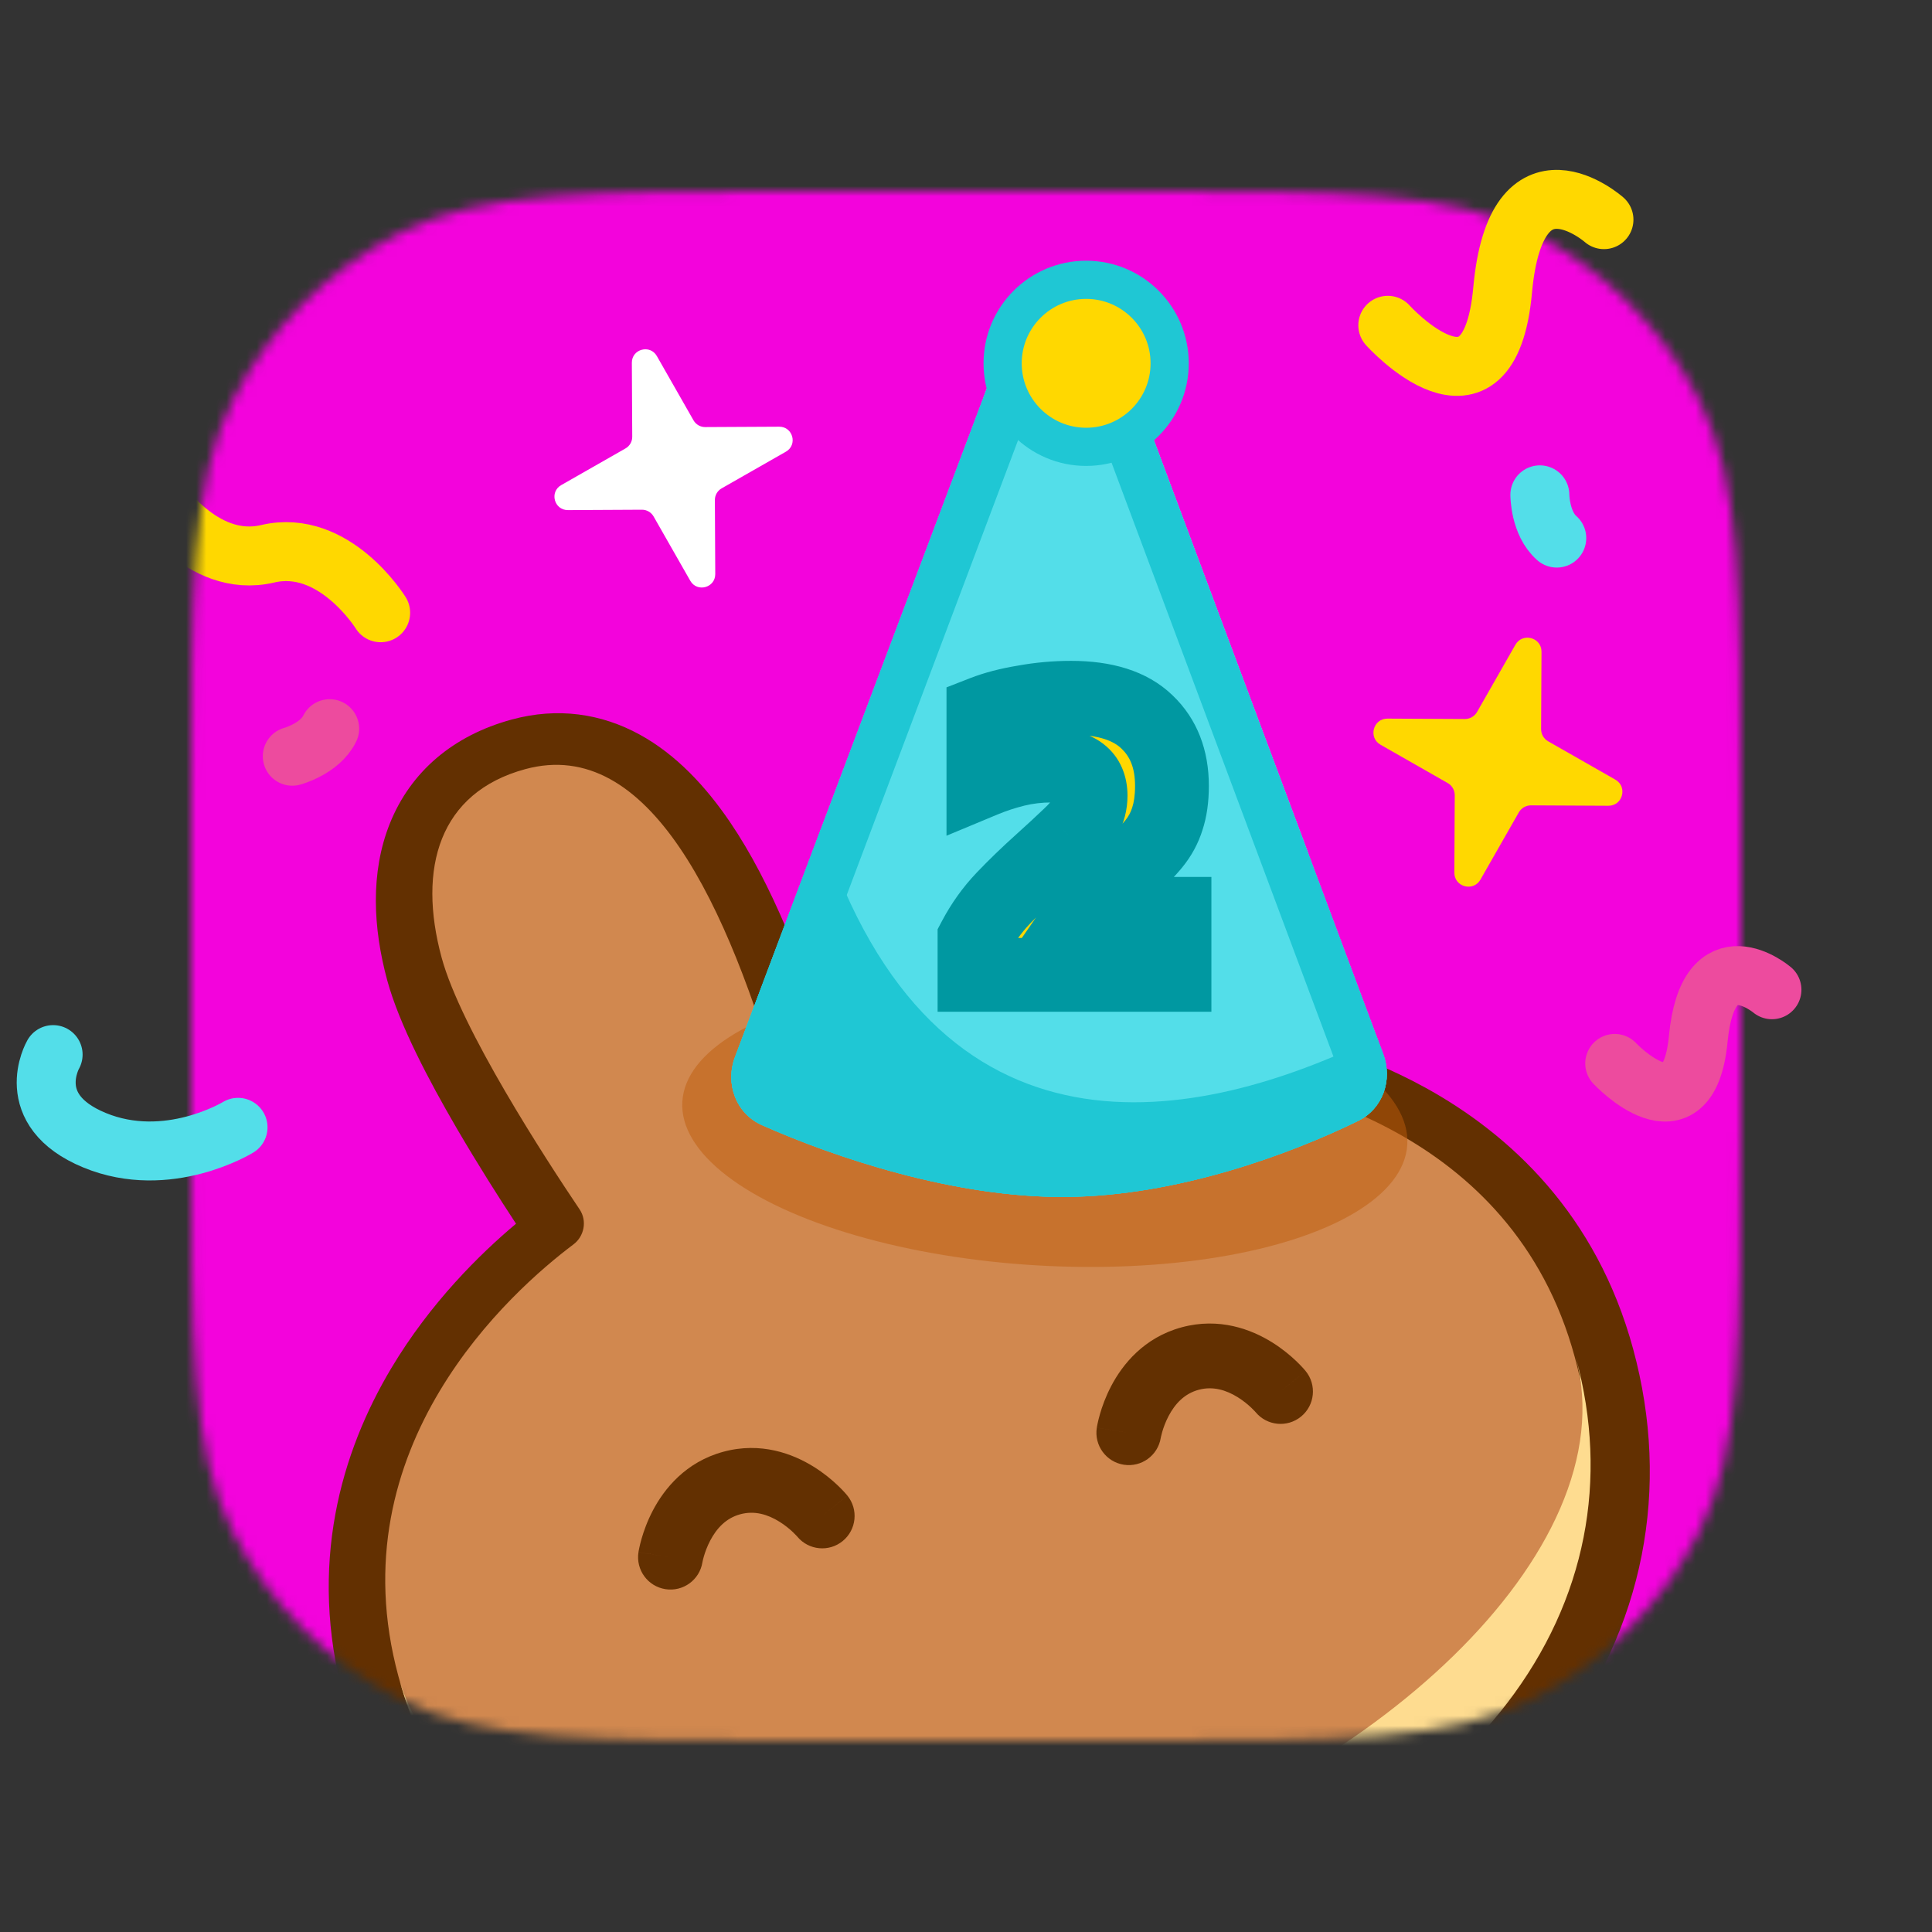<svg xmlns="http://www.w3.org/2000/svg" width="192" height="192" fill="none" viewBox="0 0 192 192"><rect x="0" y="0" width="192" height="192" fill="#333333" stroke="none"/><mask id="mask0_2459_3953" width="154" height="154" x="19" y="19" maskUnits="userSpaceOnUse" style="mask-type:alpha"><path fill="#EFF3F5" d="M19 79.8C19 58.518 19 47.877 23.142 39.748C26.785 32.598 32.598 26.785 39.748 23.142C47.877 19 58.518 19 79.8 19H112.2C133.482 19 144.123 19 152.252 23.142C159.402 26.785 165.215 32.598 168.858 39.748C173 47.877 173 58.518 173 79.8V112.2C173 133.482 173 144.123 168.858 152.252C165.215 159.402 159.402 165.215 152.252 168.858C144.123 173 133.482 173 112.2 173H79.8C58.518 173 47.877 173 39.748 168.858C32.598 165.215 26.785 159.402 23.142 152.252C19 144.123 19 133.482 19 112.2V79.8Z"/></mask><g mask="url(#mask0_2459_3953)"><g clip-path="url(#clip0_2459_3953)"><rect width="166" height="166" fill="#f303dc" transform="translate(10 15)"/><path fill="#633001" fill-rule="evenodd" d="M111.216 199.42C91.457 204.768 74.258 204.349 60.828 198.854C47.236 193.292 37.947 182.685 34.191 168.85C30.571 155.518 33.916 144.288 38.891 135.96C42.789 129.434 47.732 124.59 51.281 121.612C49.598 119.045 47.452 115.669 45.394 112.139C42.64 107.415 39.672 101.802 38.482 97.421C37.074 92.235 36.79 86.72 38.74 81.846C40.8 76.695 45.027 73.088 50.86 71.505C55.419 70.267 59.748 70.907 63.571 73.001C67.224 75.003 70.157 78.183 72.537 81.682C76.717 87.83 79.942 96.105 82.507 104.54L88.094 103.023C86.04 94.449 84.637 85.68 85.134 78.261C85.417 74.04 86.339 69.813 88.478 66.238C90.716 62.498 94.128 59.756 98.686 58.518C104.52 56.934 109.99 57.908 114.372 61.309C118.519 64.528 121.064 69.429 122.472 74.615C123.662 78.996 123.94 85.34 123.953 90.808C123.963 94.894 123.819 98.892 123.666 101.957C128.234 102.732 134.947 104.41 141.611 108.069C150.115 112.737 158.681 120.733 162.301 134.064C166.057 147.9 163.409 161.748 154.497 173.42C145.69 184.953 131.065 194.014 111.315 199.393L111.216 199.42Z" clip-rule="evenodd"/><path fill="#D1884F" d="M52.199 76.436C43.655 78.756 41.471 86.263 43.889 95.168C45.81 102.246 54.229 115.181 57.602 120.19C58.361 121.317 58.068 122.856 56.99 123.666C50.883 128.253 33.387 143.726 39.597 166.597C46.139 190.689 71.607 203.279 109.484 193.025C109.499 193.021 109.514 193.017 109.529 193.013C109.544 193.009 109.559 193.005 109.574 193.001C147.435 182.689 163.038 158.948 156.496 134.856C150.286 111.985 127.367 107.485 119.779 106.617C118.44 106.464 117.408 105.284 117.493 103.928C117.869 97.901 118.59 82.484 116.668 75.406C114.25 66.501 108.569 61.13 100.025 63.45C87.727 66.79 89.44 85.221 94.35 104.168C94.677 105.433 93.946 106.73 92.698 107.069L80.581 110.359C79.332 110.698 78.045 109.949 77.688 108.692C72.341 89.863 64.497 73.097 52.199 76.436Z"/><path fill="#FEDC90" d="M107.479 185.283C79.654 192.838 44.947 186.107 39.61 166.643C39.618 166.673 39.626 166.704 39.635 166.734C46.182 190.846 71.685 203.436 109.611 193.138C147.538 182.84 163.171 159.08 156.624 134.968C156.616 134.938 156.608 134.907 156.599 134.877C161.84 154.367 135.303 177.728 107.479 185.283Z"/><path fill="#633001" fill-rule="evenodd" d="M69.805 155.266C69.522 157.01 67.885 158.201 66.136 157.93C64.38 157.658 63.177 156.014 63.449 154.258L66.629 154.751C63.449 154.258 63.449 154.257 63.45 154.255L63.45 154.253L63.451 154.247L63.453 154.233L63.459 154.2C63.463 154.174 63.468 154.143 63.475 154.106C63.489 154.032 63.507 153.936 63.532 153.82C63.581 153.589 63.655 153.277 63.762 152.906C63.974 152.17 64.326 151.166 64.89 150.093C66.011 147.965 68.131 145.293 71.881 144.275C75.632 143.256 78.812 144.489 80.855 145.758C81.885 146.398 82.696 147.087 83.251 147.614C83.531 147.88 83.753 148.112 83.912 148.287C83.992 148.374 84.057 148.447 84.106 148.504C84.13 148.533 84.151 148.557 84.167 148.577L84.189 148.603L84.198 148.613L84.201 148.618L84.203 148.62C84.204 148.621 84.205 148.622 81.755 150.619L84.205 148.622C85.328 149.999 85.122 152.026 83.744 153.149C82.373 154.267 80.358 154.068 79.232 152.706C79.231 152.705 79.23 152.704 79.228 152.702C79.219 152.691 79.196 152.666 79.162 152.628C79.092 152.552 78.976 152.429 78.817 152.278C78.495 151.972 78.029 151.579 77.459 151.224C76.301 150.505 74.988 150.099 73.568 150.485C72.147 150.871 71.22 151.885 70.585 153.091C70.272 153.685 70.069 154.26 69.946 154.687C69.885 154.897 69.847 155.062 69.826 155.163C69.815 155.213 69.808 155.246 69.806 155.261C69.805 155.263 69.805 155.265 69.805 155.266Z" clip-rule="evenodd"/><path fill="#633001" fill-rule="evenodd" d="M115.354 142.898C115.071 144.642 113.434 145.834 111.685 145.563C109.929 145.29 108.726 143.646 108.998 141.89L112.178 142.383C108.998 141.89 108.998 141.889 108.998 141.888L108.999 141.885L109 141.879L109.002 141.865L109.008 141.832C109.012 141.806 109.017 141.775 109.024 141.738C109.037 141.664 109.056 141.568 109.081 141.453C109.13 141.222 109.204 140.909 109.311 140.538C109.523 139.802 109.874 138.798 110.439 137.725C111.559 135.597 113.679 132.925 117.43 131.907C121.181 130.889 124.361 132.121 126.404 133.39C127.434 134.03 128.245 134.719 128.8 135.246C129.08 135.512 129.302 135.744 129.461 135.919C129.541 136.006 129.606 136.08 129.654 136.136C129.679 136.165 129.699 136.189 129.716 136.209L129.738 136.235L129.746 136.246L129.75 136.25L129.752 136.252C129.753 136.253 129.754 136.254 127.304 138.252L129.754 136.254C130.877 137.632 130.67 139.659 129.293 140.781C127.922 141.9 125.906 141.7 124.781 140.338C124.78 140.337 124.779 140.336 124.777 140.335C124.768 140.323 124.745 140.298 124.711 140.26C124.641 140.184 124.525 140.061 124.366 139.911C124.044 139.605 123.578 139.211 123.008 138.856C121.85 138.137 120.537 137.732 119.117 138.117C117.696 138.503 116.768 139.517 116.134 140.723C115.821 141.317 115.618 141.893 115.495 142.32C115.434 142.53 115.396 142.694 115.374 142.795C115.364 142.845 115.357 142.879 115.355 142.893C115.354 142.895 115.354 142.897 115.354 142.898Z" clip-rule="evenodd"/><path stroke="#53DEE9" stroke-linecap="round" stroke-width="5.859" d="M153.029 49.176C153.029 49.176 153.029 52.01 154.71 53.475"/><path fill="#FFD800" d="M147.126 87.414C146.418 88.654 144.524 88.147 144.531 86.718L144.571 79.031C144.573 78.53 144.306 78.066 143.87 77.818L137.193 74.009C135.953 73.301 136.46 71.406 137.889 71.414L145.576 71.453C146.077 71.456 146.541 71.188 146.789 70.752L150.598 64.076C151.306 62.835 153.201 63.343 153.193 64.771L153.154 72.458C153.151 72.959 153.419 73.423 153.854 73.671L160.531 77.481C161.772 78.189 161.264 80.083 159.836 80.076L152.149 80.036C151.648 80.034 151.184 80.301 150.936 80.737L147.126 87.414Z"/><path fill="#fff" d="M71.081 57.049C71.088 58.415 69.276 58.901 68.598 57.714L64.954 51.326C64.716 50.909 64.272 50.653 63.793 50.655L56.438 50.693C55.071 50.7 54.585 48.887 55.772 48.21L62.161 44.565C62.578 44.328 62.834 43.884 62.831 43.404L62.793 36.049C62.786 34.683 64.599 34.197 65.276 35.384L68.921 41.773C69.159 42.189 69.603 42.445 70.082 42.443L77.437 42.405C78.804 42.398 79.289 44.211 78.102 44.888L71.714 48.533C71.297 48.77 71.041 49.214 71.044 49.694L71.081 57.049Z"/><path stroke="#FFD800" stroke-linecap="round" stroke-width="5.859" d="M15.371 49.176C15.371 49.176 19.96 56.598 26.6 55.035C33.24 53.473 37.829 60.894 37.829 60.894"/><ellipse cx="103.833" cy="111.618" fill="#BF5C0C" opacity=".5" rx="36.087" ry="14.156" transform="rotate(3.391 103.833 111.618)"/><path fill="#53DEE9" d="M105.9 118.95C116.974 118.868 128.215 114.7 134.978 111.39C137.427 110.191 138.422 107.314 137.47 104.764L110.717 33.166C108.888 28.271 101.96 28.279 100.115 33.178L73.04 105.053C72.044 107.698 73.142 110.67 75.72 111.814C82.953 115.022 94.806 119.032 105.9 118.95Z"/><path fill="#53DEE9" fill-rule="evenodd" d="M97.731 39.506C105.811 44.154 113.438 52.972 119.841 67.803C124.602 78.833 127.856 83.996 130.049 84.904L110.717 33.166C108.888 28.27 101.96 28.278 100.114 33.178L97.731 39.506Z" clip-rule="evenodd"/><path fill="#1FC7D4" fill-rule="evenodd" d="M134.978 111.39C128.214 114.7 116.974 118.867 105.899 118.95C94.806 119.032 82.953 115.022 75.72 111.814C73.142 110.67 72.044 107.697 73.04 105.053L81.603 82.32C92.914 117.169 119.089 111.747 136.824 103.035L137.47 104.764C138.422 107.313 137.427 110.191 134.978 111.39Z" clip-rule="evenodd"/><path stroke="#1FC7D4" stroke-width="4.719" d="M105.889 116.59C116.461 116.512 127.334 112.507 133.945 109.271C135.195 108.66 135.83 107.121 135.259 105.595L108.507 33.998C107.44 31.142 103.399 31.146 102.322 34.005L75.248 105.879C74.653 107.458 75.342 109.062 76.682 109.657C83.787 112.809 95.283 116.669 105.889 116.59Z"/><path fill="#FFD800" d="M96.845 96.881V93.26C97.631 91.772 98.586 90.439 99.709 89.26C100.831 88.081 102.081 86.873 103.456 85.638C104.607 84.6 105.533 83.743 106.235 83.07C106.965 82.396 107.499 81.764 107.835 81.175C108.2 80.557 108.383 79.855 108.383 79.069C108.383 77.076 107.077 76.08 104.467 76.08C103.26 76.08 102.081 76.22 100.93 76.501C99.807 76.781 98.74 77.132 97.73 77.553V70.816C98.88 70.367 100.228 70.016 101.772 69.763C103.316 69.483 104.874 69.342 106.446 69.342C109.814 69.342 112.327 70.142 113.983 71.743C115.639 73.315 116.468 75.434 116.468 78.101C116.468 79.364 116.313 80.459 116.004 81.385C115.724 82.284 115.274 83.112 114.657 83.87C114.039 84.628 113.239 85.442 112.257 86.312C111.386 87.07 110.53 87.828 109.688 88.586C108.846 89.344 108.172 90.088 107.667 90.817H116.72V96.881H96.845Z"/><path fill="#0098A1" d="M96.845 96.881H93.178V100.548H96.845V96.881ZM96.845 93.26L93.603 91.547L93.178 92.351V93.26H96.845ZM103.456 85.638L105.906 88.367L105.913 88.361L103.456 85.638ZM106.235 83.07L103.748 80.375L103.722 80.399L103.696 80.424L106.235 83.07ZM107.835 81.175L104.678 79.309L104.665 79.332L104.651 79.355L107.835 81.175ZM100.93 76.501L100.061 72.938L100.05 72.941L100.04 72.943L100.93 76.501ZM97.73 77.553H94.062V83.054L99.14 80.939L97.73 77.553ZM97.73 70.816L96.396 67.4L94.062 68.311V70.816H97.73ZM101.772 69.763L102.364 73.382L102.396 73.377L102.428 73.371L101.772 69.763ZM113.983 71.743L111.435 74.38L111.447 74.391L111.459 74.402L113.983 71.743ZM116.004 81.385L112.525 80.226L112.515 80.258L112.504 80.291L116.004 81.385ZM114.657 83.87L111.814 81.553V81.553L114.657 83.87ZM112.257 86.312L114.665 89.077L114.677 89.067L114.688 89.057L112.257 86.312ZM109.688 88.586L107.235 85.86H107.235L109.688 88.586ZM107.667 90.817L104.652 88.73L100.668 94.485H107.667V90.817ZM116.72 90.817H120.387V87.15H116.72V90.817ZM116.72 96.881V100.548H120.387V96.881H116.72ZM100.512 96.881V93.26H93.178V96.881H100.512ZM100.088 94.973C100.722 93.773 101.481 92.716 102.364 91.789L97.053 86.731C95.69 88.161 94.541 89.771 93.603 91.547L100.088 94.973ZM102.364 91.789C103.413 90.687 104.592 89.546 105.906 88.367L101.006 82.91C99.569 84.2 98.25 85.474 97.053 86.731L102.364 91.789ZM105.913 88.361C107.078 87.31 108.035 86.425 108.775 85.715L103.696 80.424C103.032 81.061 102.137 81.89 100.999 82.916L105.913 88.361ZM108.723 85.764C109.613 84.943 110.432 84.022 111.019 82.994L104.651 79.355C104.565 79.507 104.318 79.849 103.748 80.375L108.723 85.764ZM110.992 83.04C111.723 81.805 112.05 80.447 112.05 79.069H104.716C104.716 79.177 104.703 79.237 104.697 79.263C104.691 79.286 104.685 79.298 104.678 79.309L110.992 83.04ZM112.05 79.069C112.05 77.202 111.387 75.255 109.629 73.912C108.058 72.713 106.135 72.413 104.467 72.413V79.747C104.898 79.747 105.153 79.789 105.276 79.82C105.393 79.85 105.324 79.853 105.179 79.742C105.105 79.686 105.024 79.61 104.949 79.513C104.873 79.417 104.817 79.319 104.777 79.229C104.699 79.049 104.716 78.967 104.716 79.069H112.05ZM104.467 72.413C102.972 72.413 101.501 72.587 100.061 72.938L101.799 80.063C102.66 79.853 103.547 79.747 104.467 79.747V72.413ZM100.04 72.943C98.75 73.266 97.508 73.673 96.319 74.168L99.14 80.939C99.972 80.592 100.864 80.297 101.819 80.058L100.04 72.943ZM101.397 77.553V70.816H94.062V77.553H101.397ZM99.063 74.232C99.921 73.897 101.01 73.604 102.364 73.382L101.18 66.145C99.446 66.428 97.84 66.837 96.396 67.4L99.063 74.232ZM102.428 73.371C103.755 73.13 105.093 73.01 106.446 73.01V65.675C104.654 65.675 102.877 65.835 101.116 66.156L102.428 73.371ZM106.446 73.01C109.301 73.01 110.723 73.692 111.435 74.38L116.531 69.105C113.931 66.593 110.328 65.675 106.446 65.675V73.01ZM111.459 74.402C112.262 75.165 112.8 76.256 112.8 78.101H120.135C120.135 74.612 119.017 71.464 116.508 69.083L111.459 74.402ZM112.8 78.101C112.8 79.079 112.679 79.765 112.525 80.226L119.483 82.545C119.947 81.153 120.135 79.649 120.135 78.101H112.8ZM112.504 80.291C112.368 80.727 112.148 81.143 111.814 81.553L117.5 86.186C118.401 85.081 119.079 83.84 119.504 82.479L112.504 80.291ZM111.814 81.553C111.356 82.116 110.706 82.787 109.825 83.567L114.688 89.057C115.772 88.097 116.723 87.14 117.5 86.186L111.814 81.553ZM109.848 83.547C108.963 84.317 108.092 85.089 107.235 85.86L112.141 91.311C112.968 90.567 113.81 89.822 114.665 89.077L109.848 83.547ZM107.235 85.86C106.236 86.759 105.356 87.713 104.652 88.73L110.682 92.905C110.988 92.463 111.456 91.929 112.141 91.311L107.235 85.86ZM107.667 94.485H116.72V87.15H107.667V94.485ZM113.053 90.817V96.881H120.387V90.817H113.053ZM116.72 93.214H96.845V100.548H116.72V93.214Z"/><circle cx="107.94" cy="36.106" r="8.3" fill="#FFD800" stroke="#1FC7D4" stroke-width="3.794"/></g></g><path stroke="#FFD800" stroke-linecap="round" stroke-width="5.859" d="M159.4 21.828C159.4 21.828 150.673 14.127 149.33 28.828C147.987 43.53 137.918 32.328 137.918 32.328"/><path stroke="#ED4B9E" stroke-linecap="round" stroke-width="5.859" d="M176.094 98.359C176.094 98.359 169.747 92.988 168.77 103.241C167.794 113.494 160.47 105.682 160.47 105.682"/><path stroke="#ED4B9E" stroke-linecap="round" stroke-width="5.859" d="M29.047 75.153C29.047 75.153 31.784 74.419 32.763 72.416"/><path stroke="#53DEE9" stroke-linecap="round" stroke-width="5.859" d="M5.279 104.805C5.279 104.805 2.105 110.302 9.388 113.311C16.671 116.321 23.656 112.033 23.656 112.033"/><defs><clipPath id="clip0_2459_3953"><rect width="166" height="166" fill="#fff" transform="translate(10 15)"/></clipPath></defs></svg>